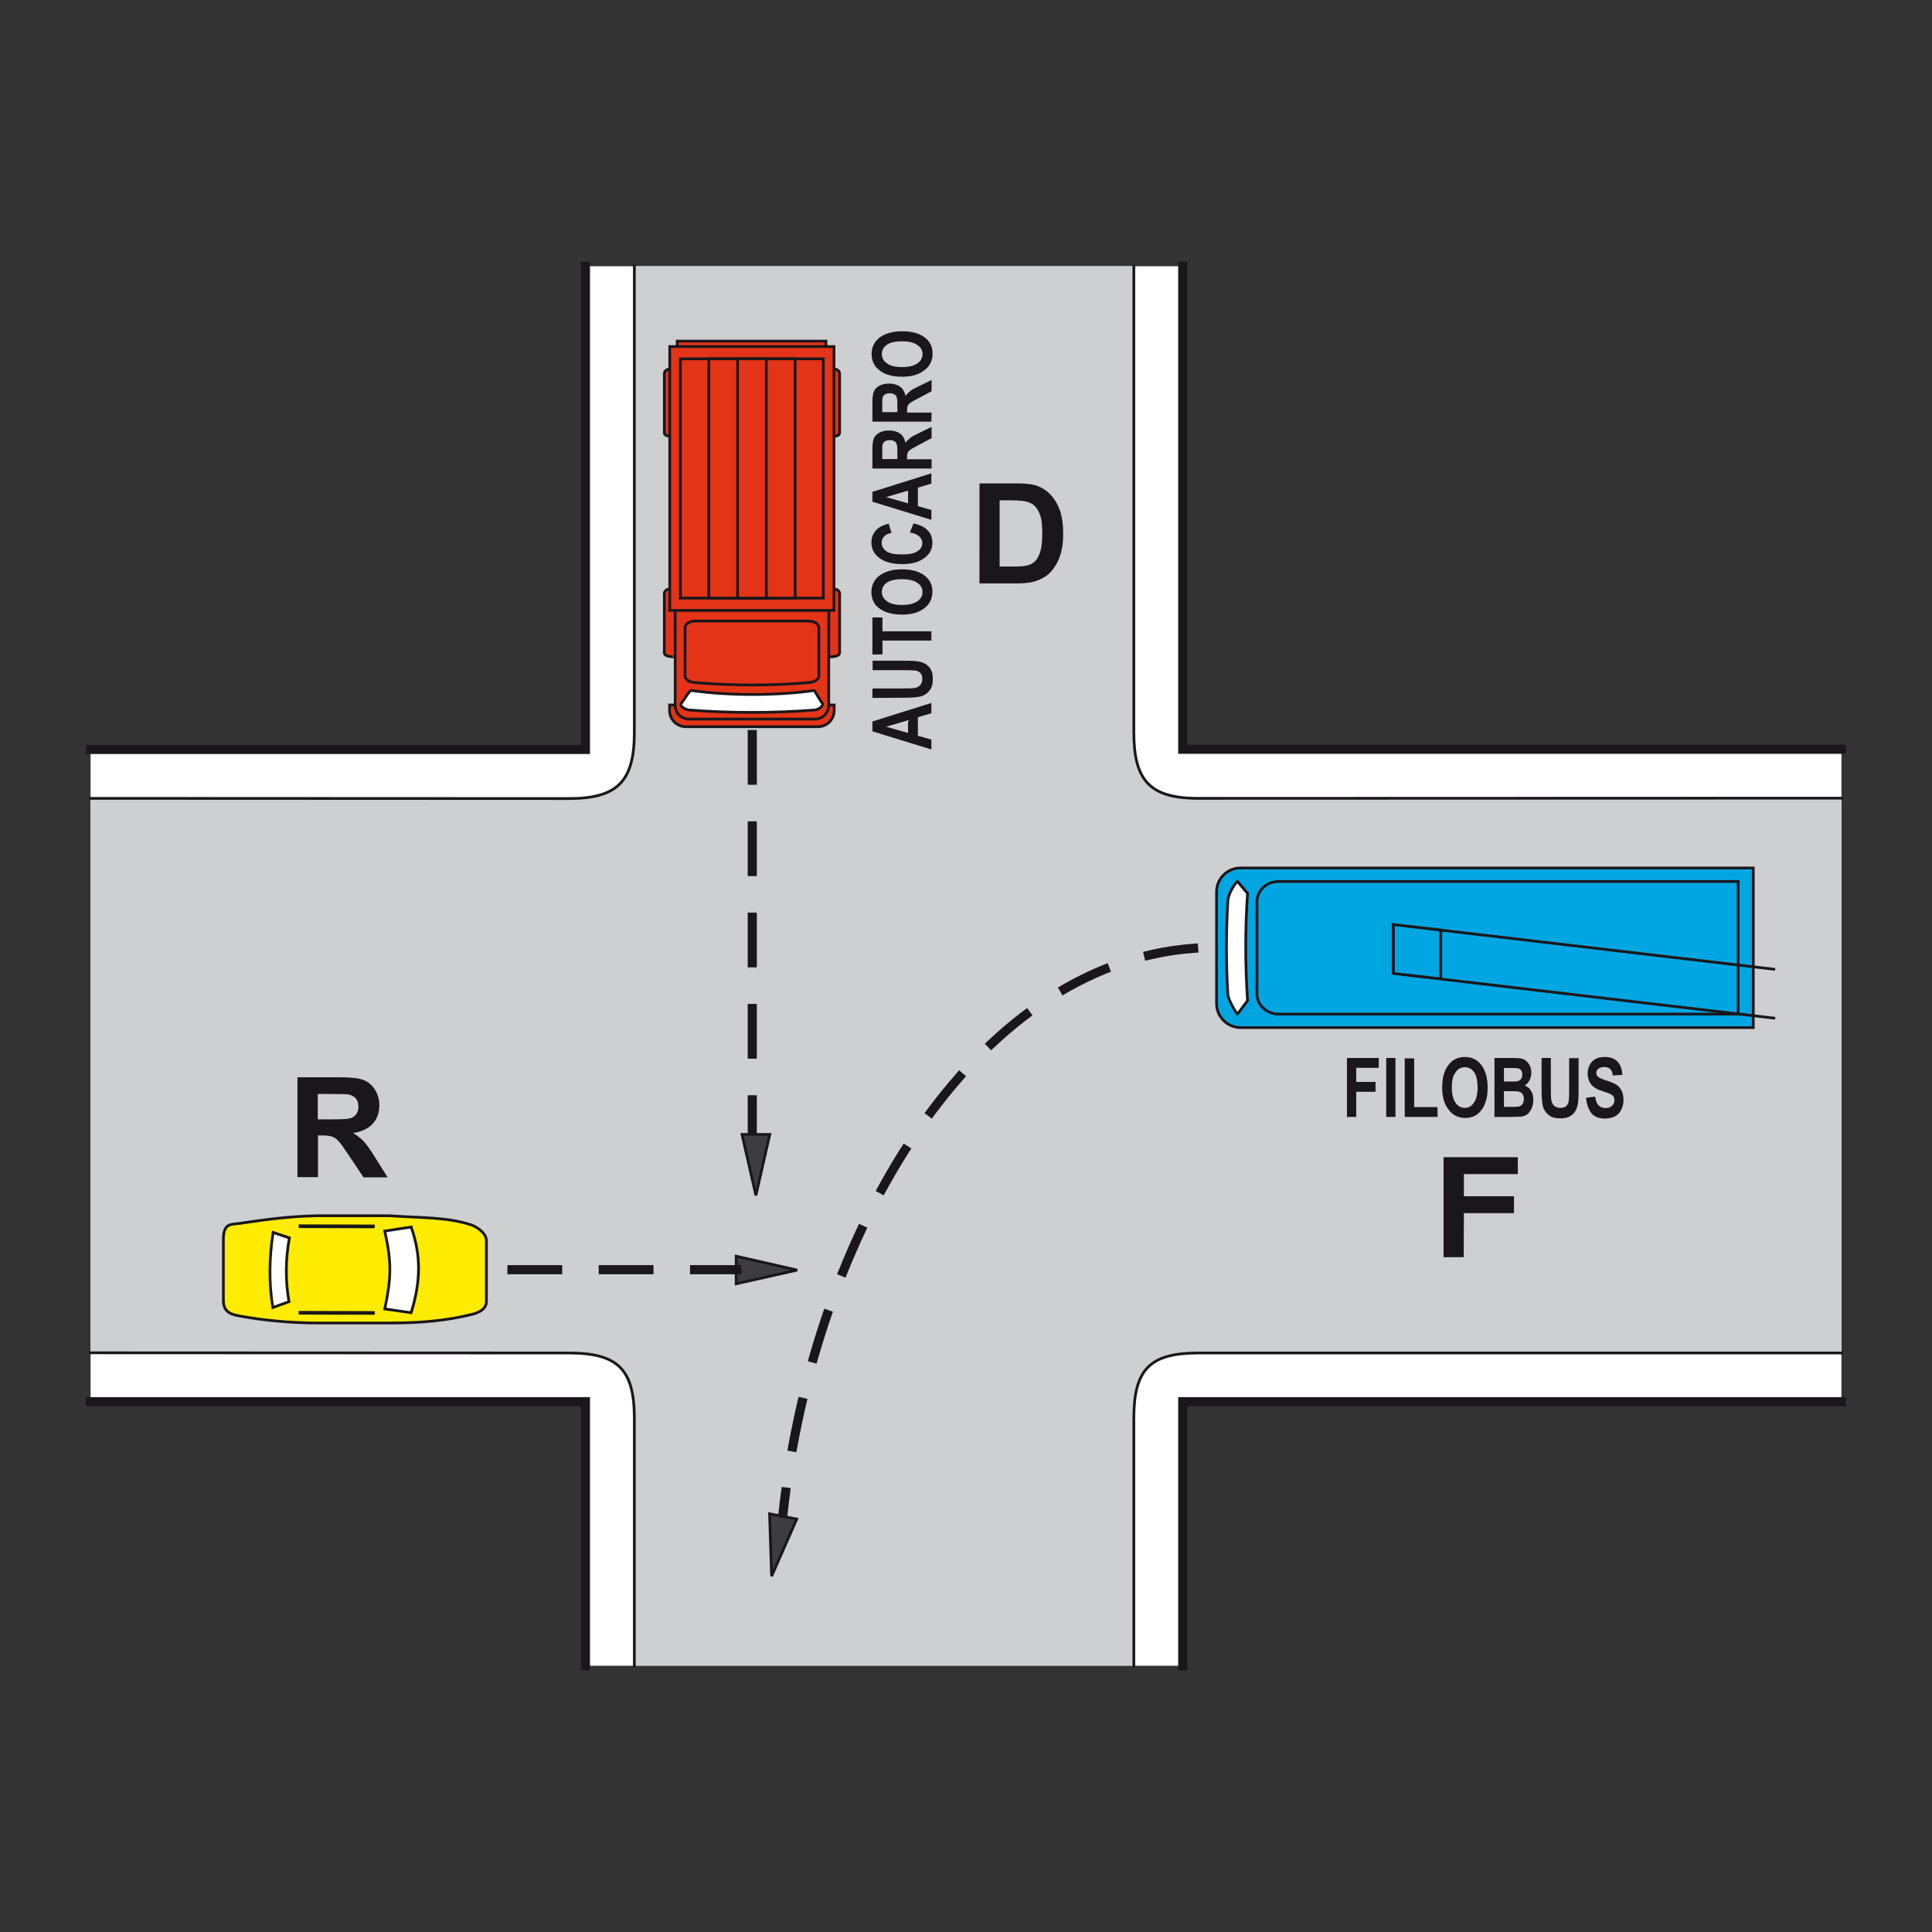 <?xml version="1.0" encoding="utf-8"?>
<!-- Generator: Adobe Illustrator 19.2.0, SVG Export Plug-In . SVG Version: 6.00 Build 0)  -->
<svg version="1.1" id="Livello_1" xmlns="http://www.w3.org/2000/svg" xmlns:xlink="http://www.w3.org/1999/xlink" x="0px" y="0px"
	 viewBox="0 0 960 960" style="enable-background:new 0 0 960 960;" xml:space="preserve">
<rect x="0" y="0" width="960" height="960" fill="#333333" stroke="none"/>
<style type="text/css">
	.st0{fill-rule:evenodd;clip-rule:evenodd;fill:#FFFFFF;}
	.st1{fill-rule:evenodd;clip-rule:evenodd;fill:#CECFD1;}
	.st2{fill-rule:evenodd;clip-rule:evenodd;fill:#FFEC00;stroke:#1A171B;stroke-width:1.361;stroke-miterlimit:2.613;}
	.st3{fill-rule:evenodd;clip-rule:evenodd;fill:#FFFFFF;stroke:#1A171B;stroke-width:1.361;stroke-miterlimit:2.613;}
	.st4{fill:none;stroke:#1A171B;stroke-width:1.815;stroke-miterlimit:2.613;}
	.st5{fill-rule:evenodd;clip-rule:evenodd;fill:#3D3D3F;stroke:#1A171B;stroke-width:1.361;stroke-miterlimit:2.613;}
	
		.st6{fill-rule:evenodd;clip-rule:evenodd;fill:#E43417;stroke:#1A171B;stroke-width:1.361;stroke-linecap:square;stroke-miterlimit:2.613;}
	
		.st7{fill-rule:evenodd;clip-rule:evenodd;fill:#FFFFFF;stroke:#1A171B;stroke-width:1.361;stroke-linecap:square;stroke-miterlimit:2.613;}
	.st8{fill:none;stroke:#1A171B;stroke-width:4.537;stroke-linecap:square;stroke-miterlimit:2.613;}
	.st9{fill:none;stroke:#1A171B;stroke-width:1.361;stroke-linecap:square;stroke-miterlimit:2.613;}
	.st10{fill-rule:evenodd;clip-rule:evenodd;fill:#1A171B;}
	.st11{fill-rule:evenodd;clip-rule:evenodd;fill:#00A6E2;stroke:#1A171B;stroke-width:1.361;stroke-miterlimit:2.613;}
	.st12{fill:none;stroke:#1A171B;stroke-width:1.361;stroke-miterlimit:2.613;}
	
		.st13{fill:none;stroke:#1A171B;stroke-width:4.537;stroke-linecap:square;stroke-miterlimit:2.613;stroke-dasharray:22.685,22.685;}
</style>
<g>
	<g>
		<polygon class="st0" points="290.9,696.5 45,696.5 45,372.4 290.9,372.4 290.9,132.3 587.7,132.3 587.7,372.4 915,372.4 
			915,696.5 587.7,696.5 587.7,827.7 290.9,827.7 290.9,696.5 		"/>
		<path class="st1" d="M315.2,132.3h248.2v231.4c0,23.8,7.7,32.9,32,32.9H915v275.5H595.4c-24,0-32,8.1-32,32.4v123H315.2v-123
			c0-24.3-8.2-32.4-32.5-32.4H45V396.7h237.7c24.2,0,32.5-8.6,32.5-32.9V132.3L315.2,132.3z"/>
		<path class="st2" d="M119.1,607.9c10.1-1.5,24-3.6,38.8-3.8c11.8,0,23.7,0,35.7,0c15.6,1.1,28.1,0.6,40.1,4.4c2.3,0.6,8,3.9,8,8
			v30.2c0,4.8-6.2,6.2-8,6.6c-12,2.9-24.5,4.1-39.9,4.1h-36c-14,0-28.1-1.5-38.7-3.5c-3-0.6-8.1-1.2-8.1-7.6v-30.5
			C111,607.6,114.9,608.5,119.1,607.9L119.1,607.9z"/>
		<path class="st3" d="M191.2,611.7l13.1-2c5.1,14.4,4.7,27.3,0,42.6l-13.1-1.9C194.4,635,194.7,627.6,191.2,611.7L191.2,611.7z"/>
		<path class="st3" d="M135.7,612.4l8.1,2.7c-2,10.9-2,21.5-0.2,31.7l-8,2.9C133.5,637.7,133.8,624.8,135.7,612.4L135.7,612.4z"/>
		<line class="st4" x1="148.4" y1="609.3" x2="186.2" y2="609.4"/>
		<line class="st4" x1="148.4" y1="652.3" x2="186.2" y2="652.4"/>
		<polygon class="st5" points="396.1,631.1 365.8,624.2 365.8,637.9 396.1,631.1 		"/>
		<polygon class="st5" points="383.4,783.2 395.9,754.8 382.4,752.2 383.4,783.2 		"/>
		<polygon class="st5" points="375.6,594 382.5,563.7 368.7,563.7 375.6,594 		"/>
		<polygon class="st6" points="336.5,169.5 336.5,178.7 410.4,178.7 410.4,169.5 336.5,169.5 		"/>
		<path class="st6" d="M417.2,324.4v-29.5c0-1.2-1.2-2.2-2.7-2.2c-1.5,0-2.7,1.4-2.7,2.2v31.4C411.9,326.4,417.2,326.6,417.2,324.4
			L417.2,324.4z"/>
		<path class="st6" d="M330.1,324.4v-29.5c0-1.2,1.2-2.2,2.7-2.2c1.5,0,2.7,1.4,2.7,2.2v31.4C335.5,326.4,330.1,326.6,330.1,324.4
			L330.1,324.4z"/>
		<path class="st6" d="M332.8,350.3h81.7v2.7c0,4.5-3.6,8.1-8.1,8.1h-65.6c-4.5,0-8.1-3.6-8.1-8.1V350.3L332.8,350.3z"/>
		<path class="st6" d="M335.5,350.5v-47.3h76.3v47.3c0,3.6-3,6.8-6.8,6.8h-62.8C338.4,357.2,335.5,354.2,335.5,350.5L335.5,350.5z"
			/>
		<path class="st6" d="M340.4,335.9v-24c0-1.8,2.2-3.3,5.1-3.3h56.2c2.9,0,5.2,1.5,5.2,3.3v24c0,1.8-2.4,3.1-5.2,3.3
			c-18.8,1.6-37.5,1.5-56.2,0C342.6,339,340.4,337.7,340.4,335.9L340.4,335.9z"/>
		<path class="st7" d="M338.6,349.4c0.9-1,4-6.4,4.9-6.3c18.6,2.6,41.8,2.7,61,0c0.3-0.1,3.2,5.4,4.1,6.3c1,1.1-1.8,3.2-3.7,3.4
			c-20.8,1.6-41.8,1.6-62.5,0C340.2,352.6,337.4,350.6,338.6,349.4L338.6,349.4z"/>
		<path class="st6" d="M417.2,215.1v-29.5c0-1.2-1.2-2.2-2.7-2.2c-1.5,0-2.7,2.2-2.7,2.2V217C411.9,217,417.2,217.3,417.2,215.1
			L417.2,215.1z"/>
		<path class="st6" d="M330.1,215.1v-29.5c0-1.2,1.2-2.2,2.7-2.2c1.5,0,2.7,2.2,2.7,2.2V217C335.5,217,330.1,217.3,330.1,215.1
			L330.1,215.1z"/>
		<polygon class="st6" points="332.8,303.3 332.8,172.2 414.4,172.2 414.4,303.3 332.8,303.3 		"/>
		<polygon class="st6" points="338.1,297.2 338.1,178.3 409.1,178.3 409.1,297.2 338.1,297.2 		"/>
		<polygon class="st6" points="352.2,297.2 352.2,178.3 395.1,178.3 395.1,297.2 352.2,297.2 		"/>
		<polygon class="st6" points="366.5,297.2 366.5,178.3 380.8,178.3 380.8,297.2 366.5,297.2 		"/>
		<path class="st8" d="M45,372.4h245.9v-240 M587.7,132.3v240h327.2 M915,696.5H587.7v131.2 M290.9,827.7V696.5H45"/>
		<path class="st9" d="M45,396.7l237.7,0.1c24.2,0,32.5-8.6,32.5-32.9V132.3 M563.4,132.3v231.5c0,23.8,7.7,32.9,32,32.9l319.6-0.1
			 M915,672.3H595.4c-24,0-32,8.1-32,32.4v123 M315.2,827.7v-123c0-24.3-8.2-32.4-32.5-32.4L45,672.2"/>
		<path class="st10" d="M462.8,349.3v5.1l-6.7,2l0,9.2l6.7,1.9v4.9l-29.3-9v-4.9L462.8,349.3L462.8,349.3z M451.2,357.9l-10.9,3.2
			l10.9,3.1L451.2,357.9L451.2,357.9z"/>
		<path class="st10" d="M433.5,346.8v-4.7h15.9c2.5,0,4.2-0.1,4.9-0.2c1.2-0.2,2.2-0.7,2.9-1.4c0.7-0.8,1.1-1.8,1.1-3.1
			c0-1.3-0.3-2.3-1-3c-0.7-0.7-1.5-1.1-2.5-1.2c-1-0.1-2.7-0.2-5-0.2l-16.2,0v-4.7h15.4c3.5,0,6,0.1,7.5,0.4
			c1.5,0.3,2.7,0.7,3.7,1.4c1,0.7,1.8,1.6,2.4,2.7c0.6,1.1,0.9,2.6,0.9,4.4c0,2.2-0.3,3.9-1,5c-0.6,1.1-1.5,2-2.5,2.7
			c-1,0.7-2.1,1.1-3.2,1.3c-1.7,0.3-4.2,0.5-7.4,0.5L433.5,346.8L433.5,346.8z"/>
		<polygon class="st10" points="462.8,318.3 438.5,318.3 438.5,325.2 433.5,325.2 433.5,306.8 438.5,306.8 438.5,313.7 462.8,313.7 
			462.8,318.3 		"/>
		<path class="st10" d="M448.3,305.4c-3,0-5.5-0.4-7.5-1.1c-1.5-0.5-2.8-1.2-4-2.1c-1.2-0.9-2.1-1.9-2.6-3c-0.8-1.4-1.2-3.1-1.2-5
			c0-3.4,1.3-6.1,4-8.2c2.7-2,6.4-3.1,11.2-3.1c4.7,0,8.4,1,11.1,3c2.7,2,4,4.7,4,8.1c0,3.4-1.3,6.2-4,8.2
			C456.7,304.3,453,305.4,448.3,305.4L448.3,305.4z M448.2,300.6c3.3,0,5.8-0.6,7.6-1.8c1.7-1.2,2.6-2.7,2.6-4.6
			c0-1.9-0.8-3.4-2.6-4.6c-1.7-1.2-4.2-1.8-7.6-1.8c-3.4,0-5.9,0.6-7.5,1.7c-1.7,1.2-2.5,2.7-2.5,4.6c0,1.9,0.8,3.5,2.5,4.6
			C442.3,300,444.8,300.6,448.2,300.6L448.2,300.6z"/>
		<path class="st10" d="M452.1,264.6l1.8-4.5c3.2,0.7,5.6,1.8,7.1,3.5c1.6,1.6,2.3,3.7,2.3,6.1c0,3.1-1.3,5.6-4,7.6
			c-2.7,2-6.3,3-10.9,3c-4.9,0-8.7-1-11.4-3c-2.7-2-4-4.6-4-7.8c0-2.8,1.1-5.1,3.2-6.9c1.3-1.1,3.1-1.8,5.4-2.4l1.4,4.6
			c-1.5,0.3-2.7,0.8-3.6,1.7c-0.9,0.9-1.3,1.9-1.3,3.2c0,1.7,0.8,3.1,2.3,4.2c1.6,1.1,4.1,1.6,7.6,1.6c3.7,0,6.4-0.5,7.9-1.6
			c1.6-1,2.4-2.4,2.4-4.1c0-1.2-0.5-2.3-1.5-3.2C455.8,265.6,454.2,264.9,452.1,264.6L452.1,264.6z"/>
		<path class="st10" d="M462.8,235.2l0,5.1l-6.7,2l0,9.2l6.7,1.9v4.9l-29.3-9v-4.9L462.8,235.2L462.8,235.2z M451.2,243.8l-10.9,3.2
			l10.9,3.1V243.8L451.2,243.8z"/>
		<path class="st10" d="M462.8,232.8l-29.3,0l0-9.8c0-2.5,0.3-4.3,0.8-5.4c0.5-1.1,1.5-2,2.8-2.7c1.4-0.7,2.9-1,4.6-1
			c2.2,0,4,0.5,5.5,1.5c1.4,1,2.3,2.5,2.7,4.6c0.8-1,1.6-1.8,2.5-2.5c0.9-0.7,2.5-1.5,4.8-2.6l5.7-2.8v5.6l-6.4,3.4
			c-2.3,1.2-3.7,2-4.3,2.5c-0.6,0.4-1,0.9-1.2,1.4c-0.2,0.5-0.3,1.3-0.3,2.3v0.9l12.2,0V232.8L462.8,232.8z M445.9,228.1v-3.4
			c0-2.2-0.1-3.6-0.4-4.2c-0.2-0.6-0.7-1-1.2-1.3c-0.6-0.3-1.3-0.5-2.2-0.5c-1,0-1.8,0.2-2.4,0.6c-0.6,0.4-1,1-1.2,1.8
			c-0.1,0.4-0.1,1.5-0.1,3.4v3.6H445.9L445.9,228.1z"/>
		<path class="st10" d="M462.8,209.5l-29.3,0l0-9.8c0-2.5,0.3-4.3,0.8-5.4c0.5-1.1,1.5-2,2.8-2.7c1.4-0.7,2.9-1,4.6-1
			c2.2,0,4,0.5,5.5,1.5c1.4,1,2.3,2.5,2.7,4.6c0.8-1,1.6-1.8,2.5-2.5c0.9-0.7,2.5-1.5,4.8-2.6l5.7-2.8v5.6l-6.4,3.4
			c-2.3,1.2-3.7,2-4.3,2.5c-0.6,0.4-1,0.9-1.2,1.4c-0.2,0.5-0.3,1.3-0.3,2.4v0.9l12.2,0L462.8,209.5L462.8,209.5z M445.9,204.8v-3.4
			c0-2.2-0.1-3.6-0.4-4.2c-0.2-0.6-0.7-1-1.2-1.3c-0.6-0.3-1.3-0.5-2.2-0.5c-1,0-1.8,0.2-2.4,0.6c-0.6,0.4-1,1-1.2,1.8
			c-0.1,0.4-0.1,1.5-0.1,3.4v3.6H445.9L445.9,204.8z"/>
		<path class="st10" d="M448.4,187.2c-3,0-5.5-0.4-7.5-1.1c-1.5-0.5-2.8-1.2-4-2.2c-1.2-0.9-2.1-1.9-2.6-3c-0.8-1.4-1.2-3.1-1.2-5
			c0-3.4,1.3-6.1,4-8.2c2.7-2,6.4-3.1,11.2-3.1c4.7,0,8.4,1,11.1,3c2.7,2,4,4.7,4,8.1c0,3.4-1.3,6.2-4,8.2
			C456.7,186.1,453,187.2,448.4,187.2L448.4,187.2z M448.2,182.4c3.3,0,5.8-0.6,7.6-1.8c1.7-1.2,2.6-2.7,2.6-4.6
			c0-1.9-0.8-3.4-2.6-4.6c-1.7-1.2-4.2-1.8-7.6-1.8c-3.4,0-5.9,0.6-7.5,1.7c-1.7,1.2-2.5,2.7-2.5,4.6c0,1.9,0.8,3.5,2.5,4.6
			C442.3,181.8,444.8,182.4,448.2,182.4L448.2,182.4z"/>
		<path class="st11" d="M616.4,431.3h254.8v79.3H616.4c-6.4,0-11.9-5.3-11.9-11.9v-55.5C604.5,436.6,609.8,431.3,616.4,431.3
			L616.4,431.3z"/>
		<path class="st12" d="M635.3,438h228.4v65.9H635.3c-5.7,0-10.7-4.4-10.7-9.9v-46.1C624.7,442.4,629.4,438,635.3,438L635.3,438z"/>
		<path class="st3" d="M614.9,438l5,5.9c-1.2,17.8-1.2,35.1,0,53.3l-5,6.7c-0.2,0.2-4.6-6.8-4.8-9.9c-0.9-15.4-0.9-31.1,0-46.1
			C610.3,443.3,614.6,437.8,614.9,438L614.9,438z"/>
		<path class="st9" d="M881.4,505.9l-189.1-22.2v-24.3l189.1,22.2 M692.4,459.4l23.5,2.7v24.3l-23.5-2.7V459.4L692.4,459.4z"/>
		<polygon class="st10" points="669.3,555 669.3,525.7 685.1,525.7 685.1,530.6 673.9,530.6 673.9,537.6 683.5,537.6 683.5,542.5 
			673.9,542.5 673.9,555 669.3,555 		"/>
		<polygon class="st10" points="688.8,555 688.8,525.7 693.4,525.7 693.4,555 688.8,555 		"/>
		<polygon class="st10" points="698,555 698,525.9 702.7,525.9 702.7,550.1 714.3,550.1 714.3,555 698,555 		"/>
		<path class="st10" d="M716.6,540.5c0-3,0.4-5.5,1.1-7.5c0.5-1.5,1.2-2.8,2.2-4c0.9-1.2,1.9-2.1,3-2.6c1.4-0.8,3.1-1.2,5-1.2
			c3.4,0,6.1,1.3,8.2,4c2,2.7,3.1,6.4,3.1,11.2c0,4.7-1,8.4-3,11.1c-2,2.7-4.7,4-8.1,4c-3.4,0-6.2-1.3-8.2-4
			C717.7,548.8,716.6,545.2,716.6,540.5L716.6,540.5z M721.4,540.3c0,3.3,0.6,5.8,1.8,7.6c1.2,1.7,2.7,2.6,4.6,2.6
			c1.9,0,3.4-0.8,4.6-2.6c1.2-1.7,1.8-4.2,1.8-7.6c0-3.4-0.6-5.9-1.7-7.5c-1.2-1.7-2.7-2.5-4.6-2.5c-1.9,0-3.5,0.8-4.6,2.5
			C722,534.4,721.4,536.9,721.4,540.3L721.4,540.3z"/>
		<path class="st10" d="M742.7,525.7h9.2c1.8,0,3.2,0.1,4.1,0.3c0.9,0.2,1.7,0.6,2.4,1.2c0.7,0.6,1.3,1.4,1.8,2.4
			c0.5,1,0.7,2.2,0.7,3.4c0,1.4-0.3,2.6-0.9,3.8c-0.6,1.1-1.4,2-2.4,2.6c1.4,0.5,2.5,1.4,3.2,2.7c0.8,1.3,1.1,2.7,1.1,4.4
			c0,1.3-0.2,2.6-0.7,3.9c-0.5,1.3-1.2,2.3-2,3c-0.8,0.8-1.9,1.2-3.1,1.4c-0.8,0.1-2.7,0.2-5.6,0.2h-7.9V525.7L742.7,525.7z
			 M747.3,530.6v6.8h3.1c1.8,0,2.9,0,3.4-0.1c0.8-0.1,1.4-0.5,1.9-1c0.5-0.6,0.7-1.3,0.7-2.3c0-0.9-0.2-1.6-0.6-2.2
			c-0.4-0.6-1-0.9-1.8-1c-0.5-0.1-1.8-0.1-4-0.1H747.3L747.3,530.6z M747.3,542.2v7.8h4.3c1.7,0,2.7-0.1,3.2-0.2
			c0.7-0.2,1.3-0.6,1.7-1.2c0.4-0.6,0.7-1.5,0.7-2.5c0-0.9-0.2-1.6-0.5-2.2c-0.3-0.6-0.8-1.1-1.5-1.3c-0.6-0.3-2-0.4-4.1-0.4H747.3
			L747.3,542.2z"/>
		<path class="st10" d="M765.9,525.7h4.7v15.9c0,2.5,0.1,4.2,0.2,4.9c0.2,1.2,0.7,2.2,1.4,2.9c0.8,0.7,1.8,1.1,3.1,1.1
			c1.3,0,2.3-0.3,3-1c0.7-0.7,1.1-1.5,1.2-2.5c0.1-1,0.2-2.7,0.2-5v-16.2h4.7v15.4c0,3.5-0.1,6-0.4,7.5c-0.3,1.5-0.7,2.7-1.4,3.7
			c-0.7,1-1.6,1.8-2.7,2.4c-1.1,0.6-2.6,0.9-4.4,0.9c-2.2,0-3.9-0.3-5-1c-1.1-0.6-2-1.5-2.7-2.5c-0.7-1-1.1-2.1-1.3-3.2
			c-0.3-1.7-0.5-4.2-0.5-7.4V525.7L765.9,525.7z"/>
		<path class="st10" d="M788.1,545.5l4.5-0.6c0.3,1.9,0.8,3.4,1.7,4.3c0.8,0.9,2,1.4,3.4,1.4c1.5,0,2.6-0.4,3.4-1.2
			c0.8-0.8,1.1-1.7,1.1-2.8c0-0.7-0.2-1.3-0.5-1.8c-0.3-0.5-0.9-0.9-1.7-1.3c-0.5-0.2-1.8-0.7-3.7-1.3c-2.5-0.8-4.3-1.8-5.3-2.9
			c-1.4-1.6-2.1-3.6-2.1-5.9c0-1.5,0.3-2.9,1-4.2c0.7-1.3,1.6-2.3,2.9-3c1.3-0.7,2.8-1,4.5-1c2.9,0,5.1,0.8,6.5,2.4
			c1.5,1.6,2.2,3.8,2.3,6.5l-4.7,0.3c-0.2-1.5-0.6-2.6-1.3-3.2c-0.7-0.7-1.6-1-3-1c-1.4,0-2.4,0.4-3.2,1.1c-0.5,0.5-0.7,1.1-0.7,1.8
			c0,0.7,0.2,1.3,0.7,1.8c0.6,0.6,2,1.3,4.3,2c2.3,0.7,3.9,1.4,5,2.1c1.1,0.7,1.9,1.7,2.6,3c0.6,1.3,0.9,2.8,0.9,4.7
			c0,1.7-0.4,3.3-1.1,4.7c-0.7,1.5-1.8,2.6-3.1,3.3c-1.3,0.7-3,1.1-5,1.1c-2.9,0-5.2-0.8-6.7-2.6
			C789.3,551.2,788.4,548.7,788.1,545.5L788.1,545.5z"/>
		<line class="st13" x1="373.8" y1="365" x2="373.8" y2="561.6"/>
		<line class="st13" x1="254.4" y1="630.9" x2="366.1" y2="630.9"/>
		<path class="st13" d="M593.1,471.2c-109.4,8-188.8,141-204,280.7"/>
		<polygon class="st10" points="717.3,624.7 717.3,575 754.2,575 754.2,583.4 727.4,583.4 727.4,594.4 752.3,594.4 752.3,602.8 
			727.4,602.8 727.3,624.7 717.3,624.7 		"/>
		<path class="st10" d="M486.7,240.2H505c4.1,0,7.3,0.3,9.4,0.9c2.9,0.9,5.4,2.4,7.5,4.6c2.1,2.2,3.7,4.9,4.8,8
			c1.1,3.2,1.6,7.1,1.6,11.7c0,4.1-0.5,7.6-1.5,10.6c-1.2,3.6-3,6.5-5.3,8.8c-1.7,1.7-4.1,3-7,4c-2.2,0.7-5.2,1.1-8.9,1.1h-18.9
			V240.2L486.7,240.2z M496.7,248.6v32.9h7.5c2.8,0,4.8-0.2,6.1-0.5c1.6-0.4,3-1.1,4-2.1c1.1-1,1.9-2.6,2.6-4.8c0.7-2.2,1-5.3,1-9.1
			c0-3.8-0.3-6.8-1-8.8c-0.7-2.1-1.6-3.7-2.8-4.8c-1.2-1.2-2.8-1.9-4.7-2.3c-1.4-0.3-4.1-0.5-8.2-0.5H496.7L496.7,248.6z"/>
		<path class="st10" d="M147.8,584.9v-49.6h21.1c5.3,0,9.2,0.4,11.6,1.3c2.4,0.9,4.3,2.5,5.8,4.8c1.4,2.3,2.2,4.9,2.2,7.8
			c0,3.7-1.1,6.8-3.3,9.2c-2.2,2.4-5.5,4-9.8,4.6c2.2,1.3,4,2.7,5.4,4.2c1.4,1.5,3.3,4.2,5.7,8.1l6.1,9.7h-12l-7.2-10.8
			c-2.6-3.9-4.3-6.3-5.3-7.3c-0.9-1-2-1.7-3-2.1c-1.1-0.4-2.7-0.6-5.1-0.6h-2v20.7H147.8L147.8,584.9z M157.9,556.2h7.4
			c4.8,0,7.8-0.2,9-0.6c1.2-0.4,2.1-1.1,2.8-2.1c0.7-1,1-2.2,1-3.7c0-1.7-0.5-3-1.3-4c-0.9-1-2.2-1.7-3.8-2
			c-0.8-0.1-3.2-0.2-7.3-0.2h-7.8V556.2L157.9,556.2z"/>
	</g>
</g>
</svg>

